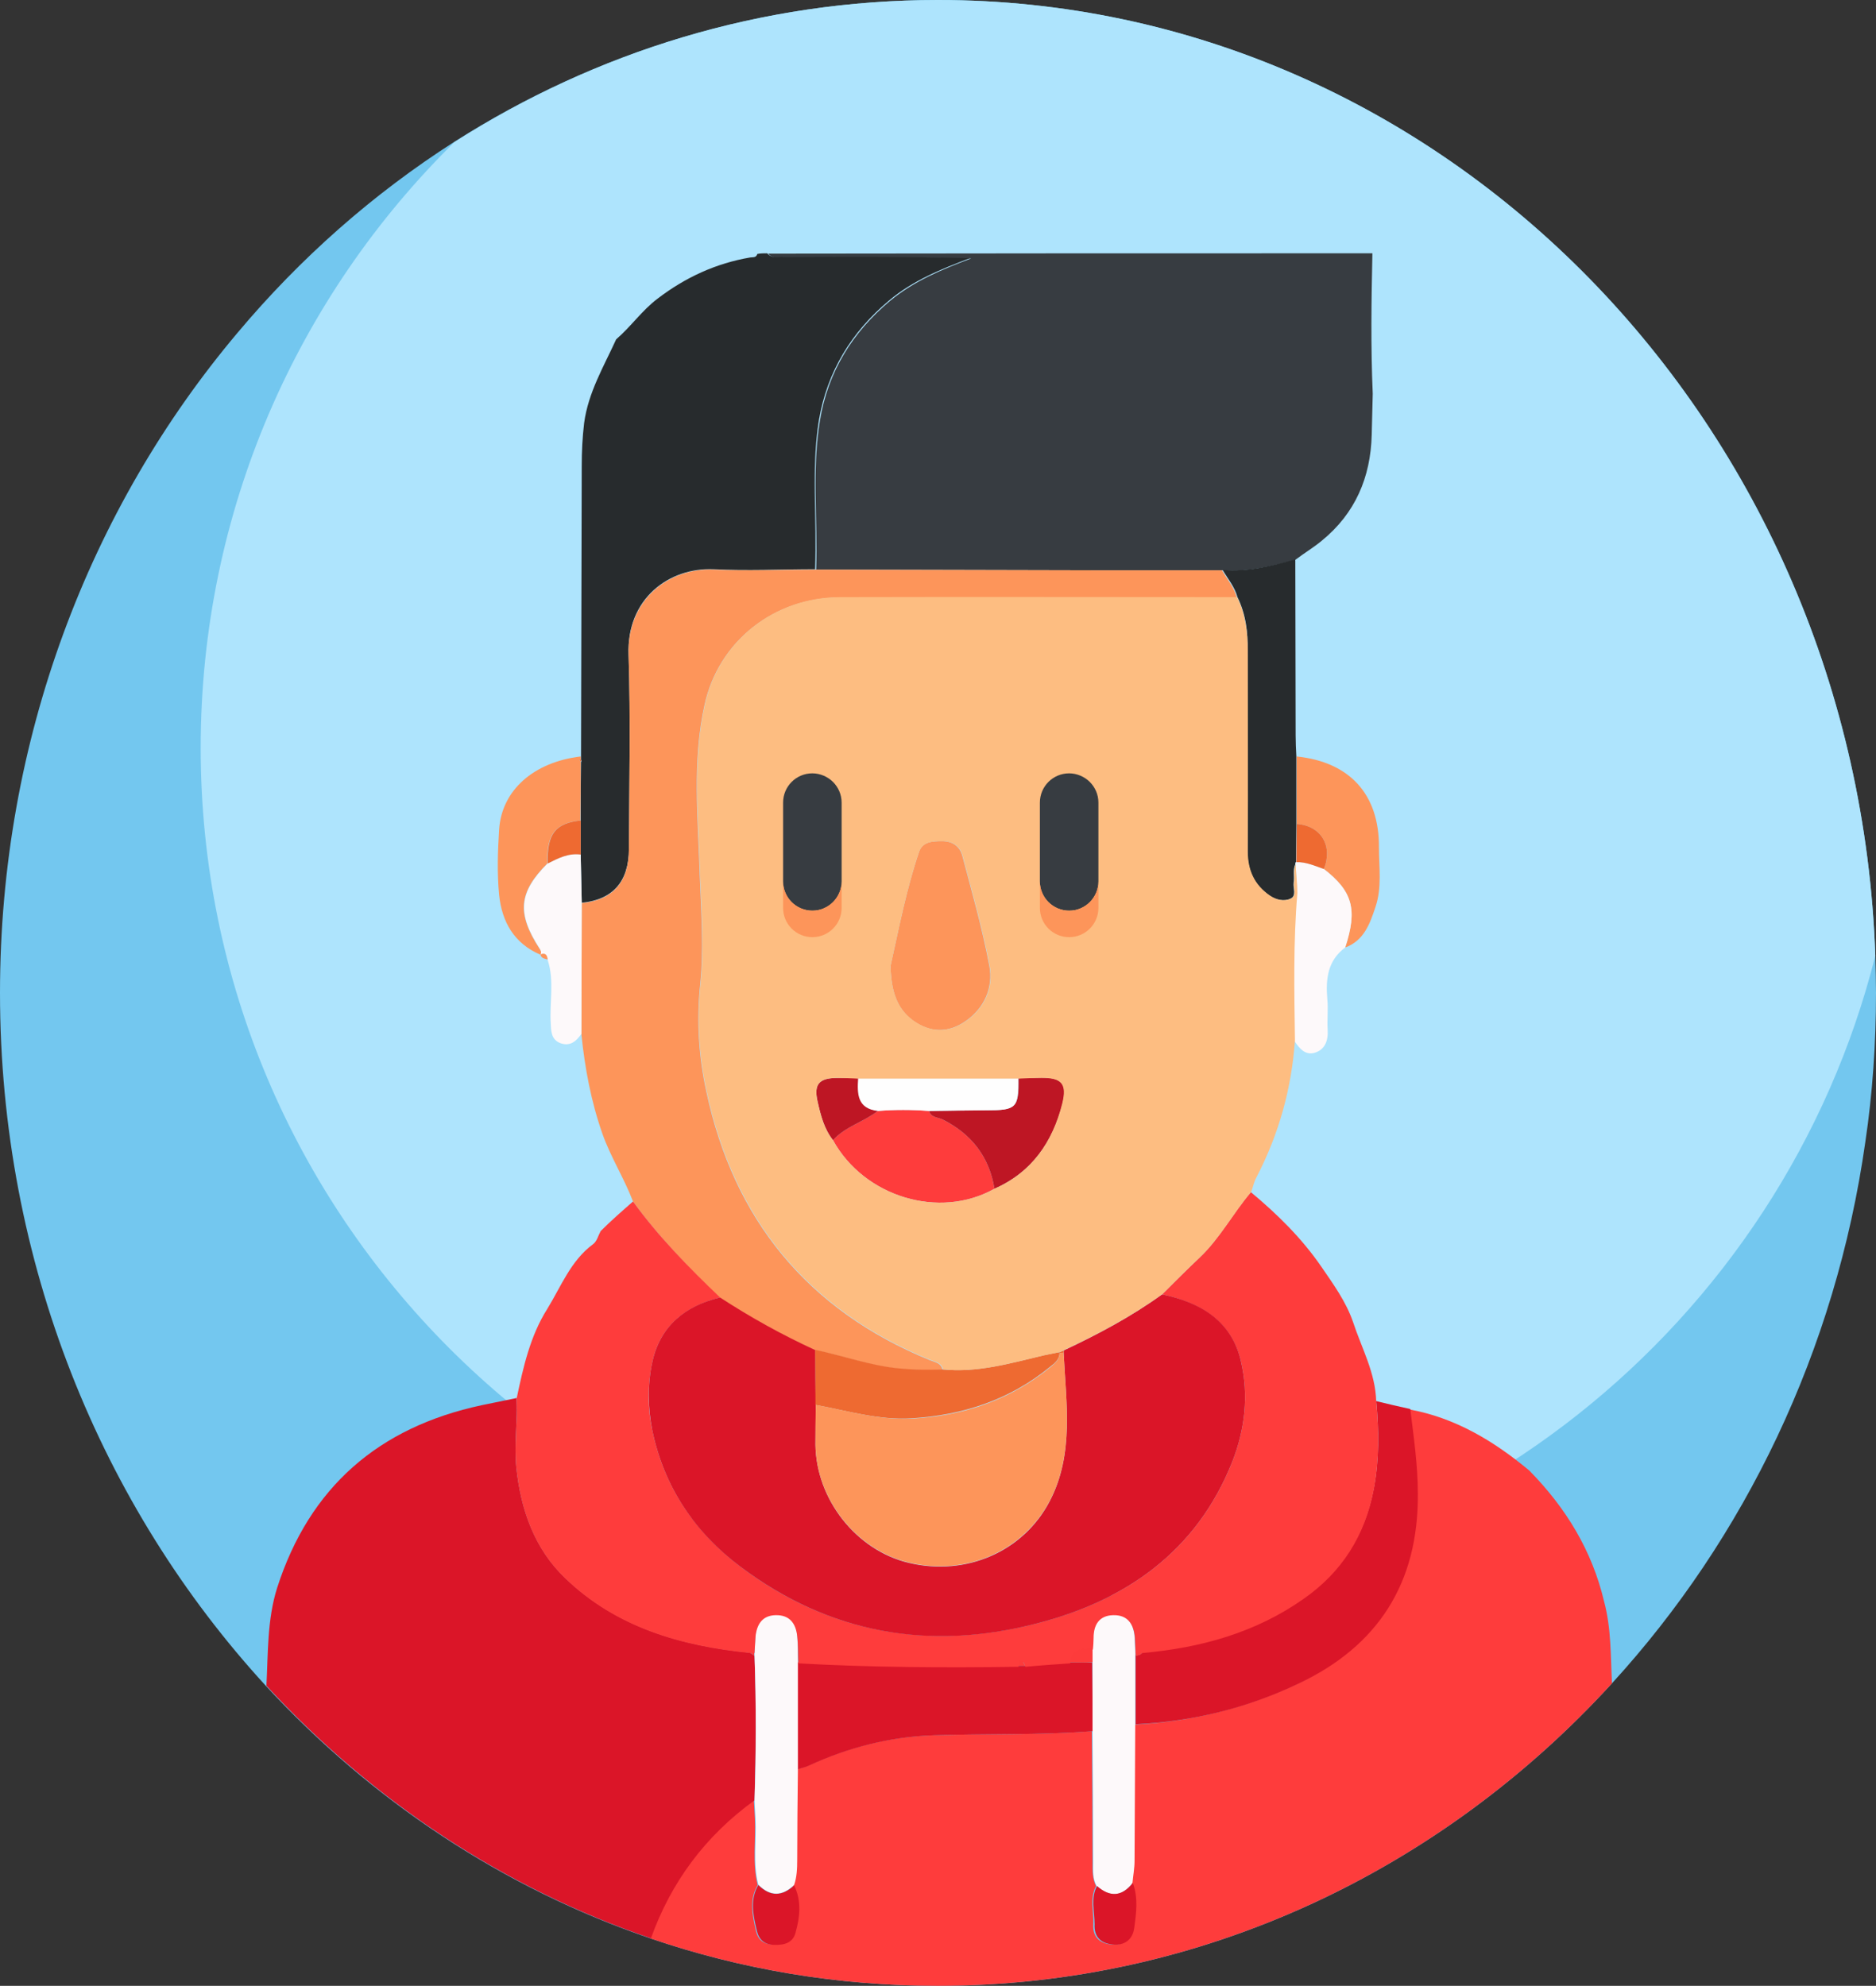<?xml version="1.0" encoding="utf-8"?>
<!-- Generator: Adobe Illustrator 28.1.0, SVG Export Plug-In . SVG Version: 6.00 Build 0)  -->
<svg version="1.1" xmlns="http://www.w3.org/2000/svg" xmlns:xlink="http://www.w3.org/1999/xlink" x="0px" y="0px"
	 viewBox="0 0 545 577" style="enable-background:new 0 0 545 577;" xml:space="preserve">
<rect x="0" y="0" width="545" height="577" fill="#333333" stroke="none"/>
<style type="text/css">
	.st0{fill:#73C7EF;}
	.st1{fill:#AEE4FD;}
	.st2{fill:#FE3C3C;}
	.st3{fill:#373C41;}
	.st4{fill:#272B2D;}
	.st5{fill:#DB1528;}
	.st6{fill:#FDF9FA;}
	.st7{fill:#FD955A;}
	.st8{fill:#EE6A31;}
	.st9{fill:#FD3B3B;}
	.st10{fill:#BE1624;}
	.st11{fill:#FEFEFE;}
	.st12{fill:#FDBD81;}
	.st13{display:none;}
	.st14{display:inline;}
	.st15{fill:#FFFFFF;}
</style>
<g id="Layer_1">
	<g id="Background">
		<path class="st0" d="M545,288.5c0,14.7-1,29.2-3.1,43.3c-8.6,60.7-35.1,115.2-73.6,157.3c-49.5,54.2-119,87.9-195.9,87.9
			c-29.1,0-57.2-4.8-83.5-13.8c-42.8-14.6-81-40.1-111.7-73.4C29.5,437.8,0,366.8,0,288.5c0-73.6,26.1-140.9,69-191.8
			C87.2,75,108.4,56.3,132,41.2C173,15.1,221.1,0,272.5,0c147.1,0,267,123.4,272.3,277.7C544.9,281.3,545,284.9,545,288.5z"/>
		<path class="st1" d="M544.8,277.7c-27,107.1-124,186.5-239.5,186.5c-136.4,0-247-110.6-247-246.9c0-68.9,28.2-131.2,73.7-176
			C173,15.1,221.1,0,272.5,0C419.6,0,539.4,123.4,544.8,277.7z"/>
	</g>
	<g id="Body">
		<path class="st2" d="M468.3,489.1c-49.5,54.2-119,87.9-195.9,87.9c-29.1,0-57.2-4.8-83.5-13.8c5.9-16.3,15.7-29.8,30.1-40.1
			c0.1,1.8,0.2,3.6,0.3,5.4c0.3,6.4-0.8,12.8,0.8,19.2c-2.5,4.3-1.5,8.8-0.5,13.3c0.6,2.6,2.1,3.9,4.9,4c2.9,0.1,5.5-0.5,6.3-3.5
			c1.3-4.6,1.9-9.2-0.4-13.8c0.8-2.4,0.9-4.8,0.9-7.3c0-8.8,0.1-17.5,0.2-26.3c1.1-0.4,2.2-0.6,3.3-1.1c11.5-5.3,23.7-8.4,36.3-8.8
			c15.4-0.5,30.7,0,46.1-1.2c0.1,12.7,0.2,25.5,0.2,38.2c0,2.3-0.1,4.6,1,6.8c-1.9,3.6-0.6,7.4-0.8,11.1c-0.2,3.5,1.6,5.5,5.2,5.9
			c3.7,0.4,5.9-1.7,6.3-4.8c0.5-4.3,1.1-8.8-0.4-13.1c0.2-2.1,0.6-4.2,0.6-6.4c0.1-13.2,0.1-26.4,0.2-39.6
			c16.5-0.8,32.4-4.8,47.3-11.8c23.1-11,34.9-29.3,34.7-55.2c-0.1-8.3-1.2-16.4-2.2-24.6c13.4,2.4,24.7,9.2,35,17.8
			c10.6,10.8,18.2,23.2,21.7,38C468.1,473.1,467.9,481.1,468.3,489.1z"/>
		<path class="st3" d="M398.7,73.6c-0.3,13.6-0.5,27.2,0.1,40.8c-0.1,4-0.2,7.9-0.3,11.9c-0.3,12.4-4.8,22.9-14.5,30.8
			c-2.4,2-5.1,3.6-7.6,5.5c-6.9,2-13.9,3.6-21.1,3.1c-11,0-22,0-32.9,0c-28.4-0.1-56.9-0.1-85.3-0.2c0.5-14.4-1.3-28.9,1.1-43.3
			c2.3-14.1,9.4-25.6,20.4-34.8c7-5.8,15.1-9.1,23.5-12.3c-18-0.3-35.9-0.3-53.8-0.4c-1.7,0-3.7,0.8-5.1-1
			C281.5,73.6,340.1,73.6,398.7,73.6z"/>
		<path class="st4" d="M222.9,73.6c1.4,1.7,3.4,1,5.1,1c17.9,0,35.8,0,53.8,0.4c-8.4,3.2-16.6,6.5-23.5,12.3
			c-11,9.2-18,20.7-20.4,34.8c-2.3,14.3-0.5,28.8-1.1,43.3c-9.8,0-19.7,0.5-29.4,0c-13.1-0.6-25.4,8.6-24.8,24.8
			c0.6,18.8,0.2,37.6,0.1,56.4c0,9.6-4.7,14.8-13.7,15.7c-0.1-4.7-0.2-9.4-0.3-14c0-3.3,0-6.6,0-9.9c0-5.7,0-11.3,0.1-17
			c0.2-0.2,0.2-0.4,0-0.6c0-0.3,0-0.6,0-1c0.1-28.2,0.1-56.4,0.2-84.5c0-4.1,0.2-8.2,0.7-12.4c1.2-8.9,5.7-16.4,9.3-24.3
			c4.3-3.7,7.5-8.4,12-11.8c8.1-6.2,17-10.3,27-12c0.8-0.1,1.7,0.1,2-1C220.9,73.6,221.9,73.6,222.9,73.6z"/>
		<path class="st5" d="M219.2,523.1c-14.4,10.4-24.3,23.9-30.1,40.1c-42.8-14.6-81-40.1-111.7-73.4c0.5-9.5,0.2-19.2,3.1-28.4
			c9.4-29.3,29.5-46.7,59.4-53.1c3.4-0.7,6.8-1.4,10.2-2.1c0.3,6.7-0.8,13.4-0.1,20.2c1.3,12.3,5.3,23.6,14.2,32.1
			c14.9,14.3,33.7,19.7,53.7,21.7c0.4,0.3,0.9,0.6,1.3,0.9C219.7,495,219.6,509.1,219.2,523.1z"/>
		<path class="st5" d="M399.8,407.1c3.3,0.8,6.6,1.6,9.9,2.3c1,8.2,2.2,16.3,2.2,24.6c0.2,26-11.6,44.3-34.7,55.2
			c-14.9,7.1-30.7,11-47.3,11.8c0-6.7,0-13.3,0-20c0.8,0,1.6-0.2,2-1c16.9-1.5,32.9-5.9,46.9-15.8c11-7.8,17.7-18.2,20.3-31.7
			C400.7,424,400.6,415.6,399.8,407.1z"/>
		<path class="st5" d="M317.4,503c-15.3,1.2-30.7,0.7-46.1,1.2c-12.6,0.4-24.8,3.5-36.3,8.8c-1,0.5-2.2,0.7-3.3,1.1
			c0-10.4,0-20.7,0-31.1c21.3,1.2,42.7,1.3,64,1c0.7,0,1.3,0,2,0c4.3-0.3,8.7-0.6,13-1c2.2,0,4.4,0,6.6,0.1
			C317.4,489.7,317.4,496.4,317.4,503z"/>
		<path class="st6" d="M231.8,483c0,10.4,0,20.7,0,31.1c-0.1,8.8-0.2,17.5-0.2,26.3c0,2.5-0.1,5-0.9,7.3c-3.5,3.3-6.9,3.4-10.4-0.1
			c-1.6-6.3-0.5-12.8-0.8-19.2c-0.1-1.8-0.2-3.6-0.3-5.4c0.5-14,0.5-28,0-42c0-0.3,0-0.6,0-1c0.1-1.6,0.2-3.3,0.3-4.9
			c0.3-3.5,2-6,5.8-6.1c4.1-0.1,5.9,2.4,6.3,6.1C231.8,477.8,231.7,480.4,231.8,483z"/>
		<path class="st6" d="M317.4,503c0-6.6,0-13.3,0-19.9c0-1.3,0-2.7,0-4c0.1-1.1,0.2-2.3,0.2-3.4c0-3.8,1.7-6.4,5.7-6.6
			c4.3-0.1,6,2.6,6.3,6.6c0.1,1.5,0.1,2.9,0.2,4.4c0,0.3,0,0.7,0,1c0,6.7,0,13.3,0,20c-0.1,13.2-0.1,26.4-0.2,39.6
			c0,2.1-0.4,4.2-0.6,6.4c-3.1,4.1-6.6,4.2-10.4,0.9c-1.2-2.1-1-4.5-1-6.8C317.6,528.5,317.5,515.7,317.4,503z"/>
		<path class="st5" d="M220.3,547.7c3.4,3.4,6.9,3.4,10.4,0.1c2.2,4.5,1.7,9.2,0.4,13.8c-0.8,3-3.4,3.6-6.3,3.5
			c-2.7-0.1-4.3-1.5-4.9-4C218.8,556.5,217.8,552,220.3,547.7z"/>
		<path class="st5" d="M318.7,548c3.8,3.3,7.2,3.1,10.4-0.9c1.6,4.3,1,8.8,0.4,13.1c-0.4,3.2-2.7,5.2-6.3,4.8
			c-3.6-0.4-5.4-2.4-5.2-5.9C318,555.4,316.8,551.5,318.7,548z"/>
		<path class="st7" d="M183.9,349.1c-2.6-6.8-6.5-12.9-8.9-19.7c-3.3-9.4-5.1-19.1-6.1-28.9c0-12.7,0.1-25.4,0.1-38.1
			c9.1-0.9,13.7-6.1,13.7-15.7c0.1-18.8,0.5-37.6-0.1-56.4c-0.5-16.1,11.7-25.4,24.8-24.8c9.8,0.4,19.6,0,29.4,0
			c28.4,0.1,56.9,0.1,85.3,0.2c11,0,22,0,32.9,0c1.5,2.6,3.5,4.9,4.3,7.9c-38.4,0-76.9-0.1-115.3,0c-19,0-35.2,12.6-39.3,31.1
			c-3.7,16.6-1.9,33.4-1.4,50.1c0.4,10.5,1.2,21,0.1,31.3c-1.1,10.6-0.4,21,1.8,31.1c7.9,37.1,29.4,63.5,64.9,78
			c1.5,0.6,3.3,0.8,3.7,2.8c-4.3,0.2-8.5,0.1-12.7-0.3c-8.4-0.8-16.2-3.8-24.4-5.4c-9.6-4.4-18.8-9.5-27.7-15.3
			C200,368.3,191.3,359.3,183.9,349.1z"/>
		<path class="st4" d="M359.5,173.5c-0.8-3-2.8-5.3-4.3-7.9c7.3,0.6,14.2-1.1,21.1-3.1c0,17.1,0.1,34.2,0.1,51.2c0,2,0.1,4,0.2,6
			c0,6.5,0,13.1,0,19.6c0,3.7-0.1,7.4-0.1,11.1c-0.2,0.2-0.2,0.4-0.2,0.7c-0.8,1.7-0.2,3.6-0.5,5.4c-0.2,1.6,0.9,3.8-0.9,4.6
			c-1.9,0.9-4.2,0.4-6.1-0.9c-4.5-3.1-6.4-7.4-6.4-12.8c0.1-19.5,0-38.9,0-58.4C362.6,183.7,361.9,178.4,359.5,173.5z"/>
		<path class="st7" d="M157,277.4c-7.7-3.3-11.2-9.6-12-17.4c-0.6-6.3-0.4-12.6,0-18.9c0.7-11.5,10.1-19.7,23.7-21.3
			c0,0.3,0,0.6,0,1c-0.1,0-0.2,0.1-0.3,0.1c0.1,0.2,0.2,0.3,0.3,0.5c0,5.7,0,11.3-0.1,17c-7.4,0.8-9.8,4-9.6,12.5
			c-8.4,8.4-8.9,14.5-2.3,24.7C157.2,276.2,157.5,276.7,157,277.4z"/>
		<path class="st6" d="M157,277.4c0.4-0.7,0.1-1.2-0.2-1.8c-6.6-10.2-6.1-16.3,2.3-24.7c3-1.5,6.1-3.1,9.6-2.6
			c0.1,4.7,0.2,9.4,0.3,14c0,12.7-0.1,25.4-0.1,38.1c-1.5,2.2-3.3,3.7-6.1,2.7c-2.6-1-2.7-3.3-2.8-5.7c-0.4-6.2,1.1-12.4-0.9-18.5
			C158.9,277.6,158.5,276.7,157,277.4L157,277.4z"/>
		<path class="st8" d="M168.7,248.3c-3.6-0.5-6.6,1.1-9.6,2.6c-0.2-8.6,2.2-11.7,9.6-12.5C168.7,241.6,168.7,245,168.7,248.3z"/>
		<path class="st8" d="M168.7,221.3c-0.1-0.2-0.2-0.3-0.3-0.5c0.1,0,0.2-0.1,0.3-0.1C168.9,220.9,168.9,221.1,168.7,221.3z"/>
		<path class="st2" d="M183.9,349.1c7.4,10.2,16.2,19.2,25.3,27.9c-10.2,2.5-17.5,8.4-19.7,18.8c-1.4,6.5-1.4,13.4,0,19.8
			c3.4,16.4,12.3,29.5,25.6,39.6c25.8,19.5,54.8,24.4,85.7,16.6c26.1-6.6,46.8-20.9,57.2-47.1c3.7-9.4,4.8-19.4,2.5-29.2
			c-2.8-11.8-11.8-17-22.9-19.4c3.6-3.6,7.2-7.2,10.9-10.7c5.9-5.6,9.7-12.9,14.9-19c7.7,6.4,14.8,13.4,20.5,21.7
			c3.5,5.1,7.2,10.2,9.2,16.1c2.5,7.6,6.5,14.7,6.7,23c0.8,8.6,0.9,16.9-0.7,25.6c-2.6,13.5-9.3,24-20.3,31.7
			c-14,9.9-30,14.3-46.9,15.8c-0.7,0-1.3,0-2,0c-0.1-1.5-0.1-2.9-0.2-4.4c-0.3-3.9-2-6.7-6.3-6.6c-4,0.1-5.7,2.7-5.7,6.6
			c0,1.1-0.1,2.3-0.2,3.4c-3.1-0.1-6,0-6.6,4c-4.3,0.3-8.7,0.6-13,1c-0.3-0.5-0.4-1.4-0.8-1.4c-1-0.2-1.1,0.7-1.2,1.4
			c-21.4,0.3-42.7,0.2-64-1c-0.1-2.6,0-5.3-0.3-7.9c-0.4-3.7-2.2-6.2-6.3-6.1c-3.8,0.1-5.4,2.6-5.8,6.1c-0.1,1.6-0.2,3.3-0.3,4.9
			c-0.4,0-0.9,0-1.3,0c-20-2-38.9-7.4-53.7-21.7c-8.9-8.5-12.9-19.8-14.2-32.1c-0.7-6.8,0.4-13.5,0.1-20.2c1.9-9,3.9-18.1,8.9-26
			c4-6.5,6.8-14,13.3-18.8c1.1-0.8,1.5-2.5,2.2-3.8C177.5,354.7,180.7,351.9,183.9,349.1z"/>
		<path class="st9" d="M217.8,480.1c0.4,0,0.9,0,1.3,0c0,0.3,0,0.6,0,1C218.7,480.7,218.3,480.4,217.8,480.1z"/>
		<path class="st7" d="M157,277.3c1.5-0.6,2,0.3,2.1,1.5C158.2,278.5,157.2,278.5,157,277.3z"/>
		<path class="st7" d="M376.7,239.4c0-6.5,0-13.1,0-19.6c15.4,1.6,24,11,23.9,26.4c0,5.8,0.9,11.7-1,17.3c-1.6,4.8-3.3,9.8-8.8,11.8
			c3.6-11,2.2-16.3-6.2-22.8C387.3,245.8,383.8,239.9,376.7,239.4z"/>
		<path class="st6" d="M384.6,252.5c8.4,6.5,9.8,11.8,6.2,22.8c-5.1,3.8-5.7,9.1-5.2,15c0.3,2.9-0.1,6,0.1,8.9
			c0.2,3.2-0.8,5.8-3.8,6.7c-2.8,0.8-4.5-1.4-5.9-3.5c-0.2-14.3-0.5-28.6,0.7-42.8c0.2-2.8-0.2-5.6-0.3-8.4c-0.1-0.3,0-0.5,0.2-0.7
			C379.5,250.4,382,251.6,384.6,252.5z"/>
		<path class="st9" d="M329.9,480.1c0.7,0,1.3,0,2,0c-0.5,0.8-1.2,0.9-2,1C329.9,480.7,329.9,480.4,329.9,480.1z"/>
		<path class="st9" d="M310.8,483c0.6-4,3.5-4.1,6.6-4c0,1.3,0,2.7,0,4C315.2,483.1,313,483,310.8,483z"/>
		<path class="st9" d="M295.8,484c0.1-0.7,0.2-1.7,1.2-1.4c0.3,0.1,0.5,0.9,0.8,1.4C297.2,484,296.5,484,295.8,484z"/>
		<path class="st5" d="M309,392.4c10-4.7,19.6-9.8,28.6-16.3c11.1,2.3,20.2,7.6,22.9,19.4c2.3,9.8,1.2,19.8-2.5,29.2
			c-10.4,26.2-31.1,40.5-57.2,47.1c-30.9,7.9-59.8,2.9-85.7-16.6c-13.3-10-22.2-23.2-25.6-39.6c-1.3-6.5-1.4-13.4,0-19.8
			c2.2-10.4,9.5-16.4,19.7-18.8c8.9,5.8,18.1,10.9,27.7,15.3c0,5.3,0,10.6,0.1,16c0,3.8-0.1,7.7-0.1,11.5
			c0.2,15.9,11.9,30.7,27.1,34.3c16.7,4,33.4-3.3,41-18c7.1-13.7,4.7-28.4,4-43C309.1,392.8,309.1,392.6,309,392.4z"/>
		<path class="st8" d="M236.9,408.2c0-5.3,0-10.6-0.1-16c8.2,1.7,16,4.6,24.4,5.4c4.3,0.4,8.5,0.5,12.7,0.3
			c10.1,1,19.6-1.8,29.3-4.1c1.4-0.3,2.9-0.6,4.4-0.9l0.2,0.2c0,1.9-1.4,3-2.7,4c-11.7,9.6-25.3,14.1-40.3,15
			C255.3,412.7,246.2,409.9,236.9,408.2z"/>
		<path class="st8" d="M384.6,252.5c-2.6-0.9-5.2-2.1-8-2c0-3.7,0.1-7.4,0.1-11.1C383.8,239.9,387.3,245.8,384.6,252.5z"/>
		<path class="st7" d="M258.7,280.7c2.3-10.2,4.5-22,8.3-33.2c1-3,4-3.1,6.7-3.1c3.1,0,5.2,1.6,5.9,4.4c2.8,10.6,5.8,21.1,7.8,31.8
			c1.2,6.3-1.4,12.3-6.9,16.1c-5,3.5-10.3,3.4-15.3-0.2C260.5,293,258.9,287.9,258.7,280.7z"/>
		<path class="st2" d="M288.9,345.4c-16,9-37.8,2.4-46.9-14.1c3.6-4,8.9-5.3,13-8.5c5-0.4,9.9-0.4,14.9,0c0.6,2,2.6,1.8,4,2.5
			C282.2,329.5,287.4,336.1,288.9,345.4z"/>
		<path class="st10" d="M288.9,345.4c-1.5-9.3-6.7-15.9-15-20.1c-1.4-0.7-3.4-0.5-4-2.5c5.6-0.1,11.2-0.1,16.8-0.2
			c8.6,0,9.3-0.7,9.2-9.3c2.2-0.1,4.3-0.2,6.5-0.2c6.1,0,7.7,1.7,6.3,7.5C305.8,331.8,299.8,340.6,288.9,345.4z"/>
		<path class="st11" d="M295.8,313.3c0.1,8.7-0.6,9.3-9.2,9.3c-5.6,0-11.2,0.1-16.8,0.2c-5-0.4-9.9-0.4-14.9,0c-6-0.7-5.9-5-5.7-9.5
			C264.8,313.3,280.3,313.3,295.8,313.3z"/>
		<path class="st10" d="M249.3,313.3c-0.3,4.5-0.3,8.8,5.7,9.5c-4.1,3.2-9.4,4.5-13,8.5c-2.6-3.3-3.6-7.3-4.5-11.3
			c-1.1-4.9,0.4-6.7,5.4-6.8C245,313.1,247.1,313.2,249.3,313.3z"/>
		<path class="st8" d="M309,392.4c0.1,0.2,0.1,0.4,0,0.6c-0.4,0.1-0.8,0.2-1.2,0.2c0,0-0.2-0.2-0.2-0.2
			C308.1,392.8,308.5,392.6,309,392.4z"/>
		<path class="st7" d="M307.8,393.2c0.4-0.1,0.8-0.2,1.2-0.2c0.7,14.5,3.1,29.2-4,43c-7.7,14.7-24.3,22-41,18
			c-15.2-3.6-26.9-18.4-27.1-34.3c0-3.8,0-7.7,0.1-11.5c9.3,1.7,18.3,4.5,27.9,4c15-0.8,28.6-5.4,40.3-15
			C306.4,396.2,307.8,395.1,307.8,393.2z"/>
		<path class="st12" d="M376.4,251.1c-0.8,1.7-0.2,3.6-0.5,5.4c-0.2,1.6,0.9,3.8-0.9,4.6c-1.9,0.9-4.2,0.4-6.1-0.9
			c-4.5-3.1-6.4-7.4-6.4-12.8c0.1-19.5,0-38.9,0-58.4c0-5.4-0.7-10.6-3.1-15.5c-38.4,0-76.9-0.1-115.3,0c-19,0-35.2,12.6-39.3,31.1
			c-3.7,16.6-1.9,33.4-1.4,50.1c0.4,10.5,1.2,21,0.1,31.3c-1.1,10.6-0.4,21,1.8,31.1c7.9,37.1,29.4,63.5,64.9,78
			c1.5,0.6,3.3,0.8,3.8,2.8c10.1,1,19.6-1.8,29.3-4.1c1.4-0.3,2.9-0.6,4.4-0.9c0.5-0.2,0.9-0.4,1.4-0.6c10-4.7,19.6-9.8,28.6-16.3
			c3.6-3.6,7.2-7.2,10.9-10.7c5.9-5.6,9.7-12.9,14.9-19c0.5-1.4,0.8-2.9,1.5-4.2c6.5-12.5,10.2-25.7,11.2-39.8
			c-0.2-14.3-0.5-28.6,0.7-42.8C376.9,256.8,376.5,253.9,376.4,251.1z M273.8,244.4c3.1,0,5.2,1.6,5.9,4.4
			c2.8,10.6,5.8,21.1,7.8,31.8c1.2,6.3-1.4,12.3-6.9,16.1c-5,3.5-10.3,3.4-15.3-0.2c-4.8-3.5-6.4-8.6-6.6-15.8
			c2.3-10.2,4.5-22,8.3-33.2C268.1,244.5,271,244.4,273.8,244.4z M308.6,320.6c-2.8,11.2-8.8,20-19.7,24.8c-16,9-37.8,2.4-46.9-14.1
			c-2.6-3.3-3.6-7.3-4.5-11.3c-1.1-4.9,0.4-6.7,5.4-6.8c2.1,0,4.3,0.1,6.4,0.2c15.5,0,31,0,46.6,0c2.2-0.1,4.3-0.2,6.5-0.2
			C308.4,313.1,310,314.9,308.6,320.6z"/>
		<path class="st3" d="M244.5,233.2v22.9c0,4.7-3.8,8.5-8.5,8.5c-4.7,0-8.5-3.8-8.5-8.5v-22.9c0-4.7,3.8-8.5,8.5-8.5
			c2.3,0,4.5,1,6,2.5C243.5,228.7,244.5,230.8,244.5,233.2z"/>
		<path class="st7" d="M244.5,256.1v7.7c0,4.7-3.8,8.5-8.5,8.5c-4.7,0-8.5-3.8-8.5-8.5v-7.7c0,4.7,3.8,8.5,8.5,8.5
			C240.6,264.6,244.5,260.8,244.5,256.1z"/>
		<path class="st3" d="M319.1,233.2v22.9c0,4.7-3.8,8.5-8.5,8.5c-4.7,0-8.5-3.8-8.5-8.5v-22.9c0-4.7,3.8-8.5,8.5-8.5
			c2.3,0,4.5,1,6,2.5C318.1,228.7,319.1,230.8,319.1,233.2z"/>
		<path class="st7" d="M319.1,256.1v7.7c0,4.7-3.8,8.5-8.5,8.5c-4.7,0-8.5-3.8-8.5-8.5v-7.7c0,4.7,3.8,8.5,8.5,8.5
			C315.3,264.6,319.1,260.8,319.1,256.1z"/>
	</g>
</g>
<g id="Layer_3" class="st13">
	<g id="Right_Eyebrow" class="st14">
		<path class="st3" d="M248.6,217.2h-25.4c-4.6,0-8.3-3.8-8.3-8.3l0,0c0-4.6,3.8-8.3,8.3-8.3h25.4c4.6,0,8.3,3.8,8.3,8.3l0,0
			C256.9,213.5,253.2,217.2,248.6,217.2z"/>
	</g>
	<g id="Left_Eyebrow" class="st14">
		<path class="st3" d="M323.2,217.5h-25.3c-4.6,0-8.3-3.8-8.3-8.5l0,0c0-4.7,3.8-8.5,8.3-8.5h25.3c4.6,0,8.3,3.8,8.3,8.5l0,0
			C331.5,213.7,327.8,217.5,323.2,217.5z"/>
	</g>
</g>
<g id="Layer_2" class="st13">
	<g id="Right_Iris" class="st14">
		<path class="st15" d="M230.7,248.8L230.7,248.8c-1.8,0-3.2-1.5-3.2-3.2v-9c0-1.8,1.5-3.2,3.2-3.2l0,0c1.8,0,3.2,1.5,3.2,3.2v9
			C233.9,247.4,232.4,248.8,230.7,248.8z"/>
	</g>
	<g id="Left_Iris" class="st14">
		<path class="st15" d="M305.5,249.4L305.5,249.4c-1.9,0-3.5-1.5-3.5-3.4v-9.3c0-1.8,1.6-3.4,3.5-3.4l0,0c1.9,0,3.5,1.5,3.5,3.4v9.3
			C309,247.9,307.5,249.4,305.5,249.4z"/>
	</g>
</g>
</svg>
